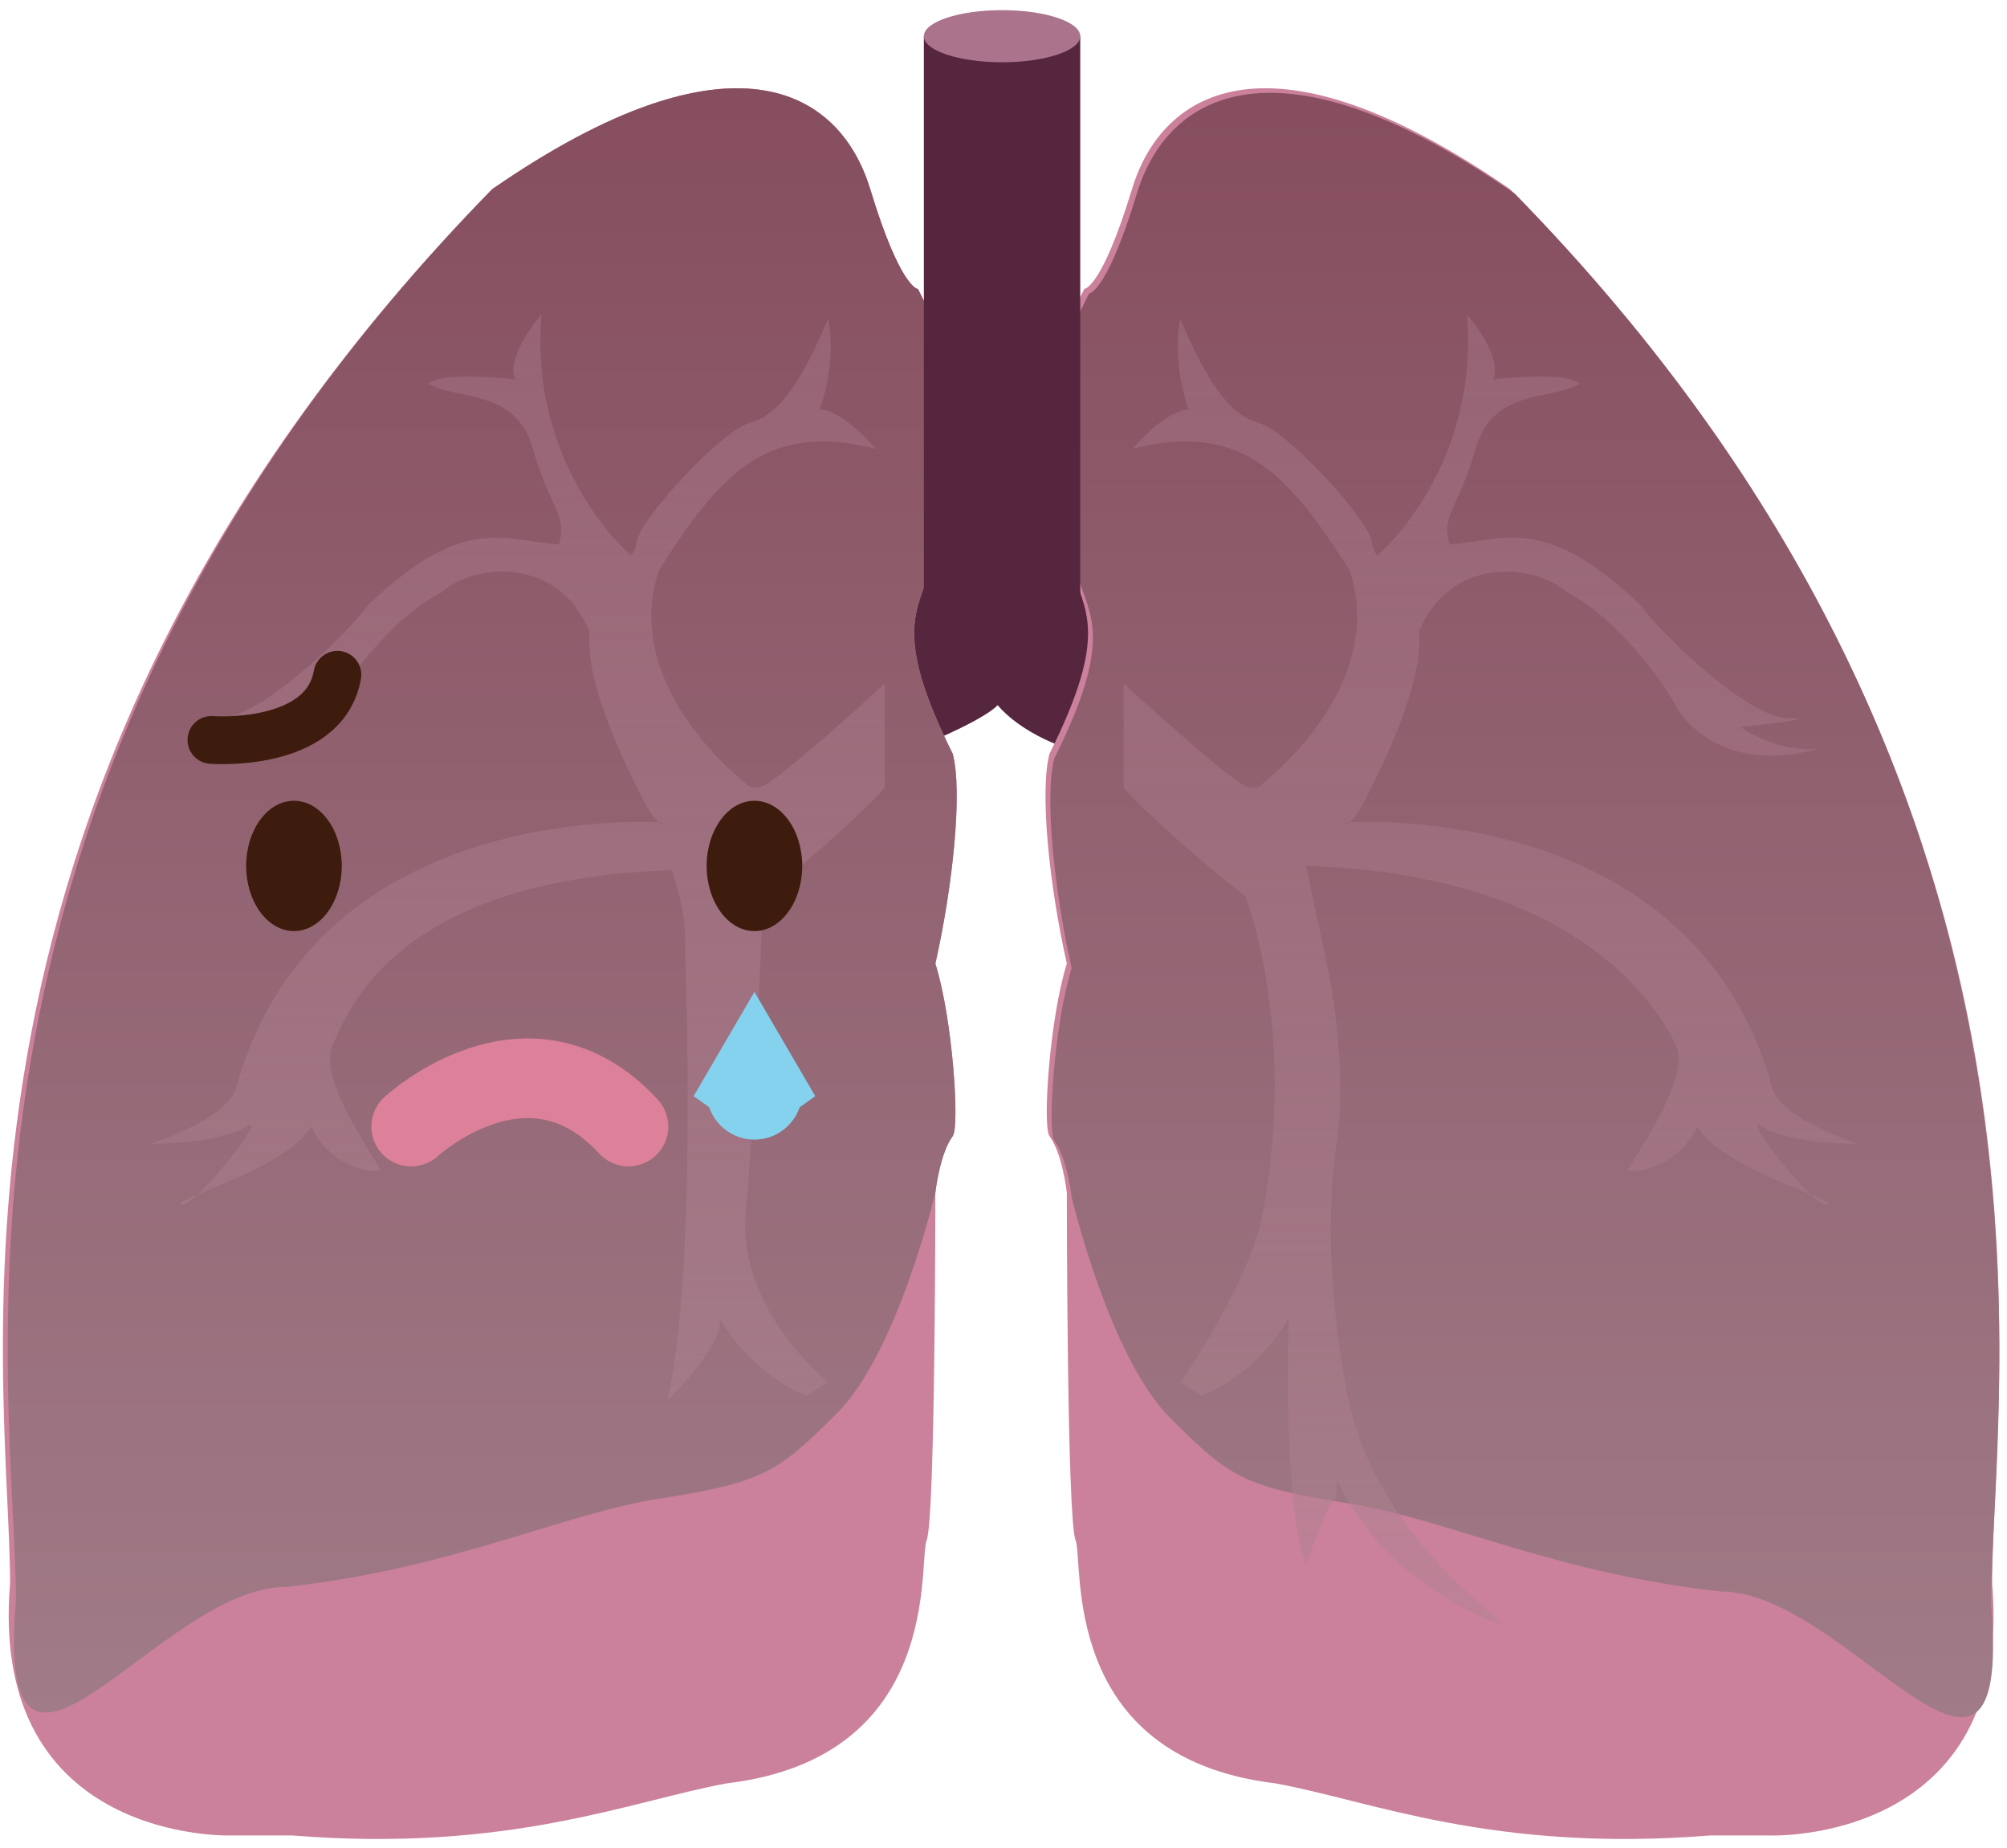 <?xml version="1.0" encoding="UTF-8" standalone="no"?>
<svg width="126px" height="116px" viewBox="0 0 126 116" version="1.1" xmlns="http://www.w3.org/2000/svg" xmlns:xlink="http://www.w3.org/1999/xlink" xmlns:sketch="http://www.bohemiancoding.com/sketch/ns">
    <!-- Generator: Sketch 3.3.2 (12043) - http://www.bohemiancoding.com/sketch -->
    <title>lung</title>
    <desc>Created with Sketch.</desc>
    <defs>
        <linearGradient x1="50%" y1="0%" x2="50%" y2="100%" id="linearGradient-1">
            <stop stop-color="#854C5D" offset="0%"></stop>
            <stop stop-color="#A37F8B" offset="100%"></stop>
        </linearGradient>
        <linearGradient x1="50%" y1="0%" x2="50%" y2="100%" id="linearGradient-2">
            <stop stop-color="#976475" offset="0%"></stop>
            <stop stop-color="#AF8392" stop-opacity="0.451" offset="100%"></stop>
        </linearGradient>
    </defs>
    <g id="Welcome" stroke="none" stroke-width="1" fill="none" fill-rule="evenodd" sketch:type="MSPage">
        <g id="Desktop" sketch:type="MSArtboardGroup" transform="translate(-669, -762)">
            <g id="Bejing" sketch:type="MSLayerGroup" transform="translate(655, 722)">
                <g id="lung" transform="translate(0, 27)" sketch:type="MSShapeGroup">
                    <path d="M68.182,54.084 L68.182,43.091 L76.909,43.091 L76.909,43.091 L85.636,43.091 L85.636,54.545 L84.048,54.545 L84.818,56.727 C84.818,56.727 84.273,60.273 82.636,60.273 C81,60.273 78,58.909 76.636,57.273 C75.273,58.636 69.273,60.818 69.273,60.818 L67.636,54.545 L68.182,54.084 Z" id="middle" fill="#56263E"></path>
                    <path d="M28.541,128.235 C28.541,128.235 13.269,128.78 14.632,112.417 C14.632,99.326 8.087,62.508 44.905,24.871 C59.905,14.508 66.723,18.599 68.632,24.871 C70.541,31.144 71.632,31.144 71.632,31.144 L72.45,32.78 L72.996,34.69 C72.996,34.69 73.269,45.871 72.45,48.599 C71.632,51.326 69.996,52.69 73.814,60.326 C74.442,62.711 73.814,68.67 72.723,73.498 C73.814,76.962 74.255,83.737 73.814,84.326 C72.996,85.417 72.723,87.871 72.723,87.871 C72.723,87.871 72.723,108.326 72.178,109.69 C71.632,111.053 73.269,123.326 59.632,124.962 C53.632,126.053 45.996,129.326 32.359,128.235 C30.723,128.235 28.541,128.235 28.541,128.235 Z" id="outer" fill="#CB819C"></path>
                    <path d="M93.996,128.235 C93.996,128.235 78.723,128.78 80.087,112.417 C80.087,99.326 73.541,62.508 110.359,24.871 C125.359,14.508 132.178,18.599 134.087,24.871 C135.996,31.144 137.087,31.144 137.087,31.144 L137.905,32.78 L138.45,34.69 C138.45,34.69 138.723,45.871 137.905,48.599 C137.087,51.326 135.45,52.69 139.269,60.326 C139.896,62.711 139.269,68.67 138.178,73.498 C139.269,76.962 139.71,83.737 139.269,84.326 C138.45,85.417 138.178,87.871 138.178,87.871 C138.178,87.871 138.178,108.326 137.632,109.69 C137.087,111.053 138.723,123.326 125.087,124.962 C119.087,126.053 111.45,129.326 97.814,128.235 C96.178,128.235 93.996,128.235 93.996,128.235 Z" id="outer" fill="#CB819C" transform="translate(109.577, 73.498) scale(-1, 1) translate(-109.577, -73.498) "></path>
                    <path d="M15,113.455 C15,100.364 8.087,62.508 44.905,24.871 C59.905,14.508 66.723,18.599 68.632,24.871 C70.541,31.144 71.632,31.144 71.632,31.144 L72.45,32.78 L72.996,34.69 C72.996,34.69 73.269,45.871 72.45,48.599 C71.632,51.326 69.996,52.69 73.814,60.326 C74.442,62.711 73.814,68.67 72.723,73.498 C73.814,76.962 74.255,83.737 73.814,84.326 C72.996,85.417 72.723,87.871 72.723,87.871 C72.723,87.871 70.364,97.909 66.545,101.727 C62.727,105.545 61.909,106.091 54.818,107.182 C48.818,108.273 42,111.545 31.909,112.636 C24,112.636 13.636,129.818 15,113.455 Z" id="inner" fill="url(#linearGradient-1)"></path>
                    <path d="M80.455,113.742 C80.455,100.651 73.541,62.795 110.359,25.158 C125.359,14.795 132.178,18.886 134.087,25.158 C135.996,31.431 137.087,31.431 137.087,31.431 L137.905,33.068 L138.45,34.977 C138.45,34.977 138.723,46.158 137.905,48.886 C137.087,51.613 135.45,52.977 139.269,60.613 C139.896,62.999 139.269,68.957 138.178,73.785 C139.269,77.249 139.71,84.024 139.269,84.613 C138.45,85.704 138.178,88.158 138.178,88.158 C138.178,88.158 135.818,98.196 132,102.014 C128.182,105.833 127.364,106.378 120.273,107.469 C114.273,108.56 107.455,111.833 97.364,112.923 C89.455,112.923 79.091,130.105 80.455,113.742 Z" id="inner" fill="url(#linearGradient-1)" transform="translate(109.729, 69.818) scale(-1, 1) translate(-109.729, -69.818) "></path>
                    <rect id="Rectangle-3" fill="#56263E" x="72" y="15.273" width="9.818" height="39.273"></rect>
                    <ellipse id="Oval-4" fill="#AB738C" cx="76.909" cy="15.273" rx="4.909" ry="1.636"></ellipse>
                    <path d="M60.818,62.182 C60.818,62.182 52.909,56.182 55.364,48.818 C59.455,42.273 62.455,39.545 69,41.182 C66.545,38.455 65.455,38.727 65.455,38.727 C65.455,38.727 66.545,36 66,33 C64.364,36.818 63,39 61.091,39.545 C59.182,40.091 54.273,45.545 54,46.909 C53.727,48.273 53.455,47.727 53.455,47.727 C53.455,47.727 47.182,42.273 48,32.727 C45.545,35.727 46.364,36.818 46.364,36.818 C46.364,36.818 41.727,36.273 40.909,37.091 C42.818,38.182 46.364,37.364 47.455,41.182 C48.545,45 49.636,45.273 49.091,47.182 C45.545,46.909 43.091,45.273 37.091,51 C35.727,52.909 30.273,58.091 27.818,58.091 C25.364,58.091 30.818,58.636 30.818,58.636 C30.818,58.636 28.636,60.273 25.909,60 C31.636,61.636 34.364,58.364 34.909,57.273 C35.455,56.182 38.455,51.818 41.727,50.182 C43.909,48.273 49.091,48 51,52.636 C50.727,55.909 53.182,60.818 54.273,63 C55.364,65.182 55.636,64.636 55.636,64.636 C55.636,64.636 34.091,63 28.909,81 C28.636,83.182 23.455,84.818 23.455,84.818 C23.455,84.818 27.818,84.818 29.455,83.727 C31.091,82.636 26.182,88.909 25.364,88.636 C24.545,88.364 31.909,86.455 33.545,83.727 C34.636,86.182 37.364,86.727 37.909,86.455 C36,83.455 34.091,80.182 34.909,78.545 C35.727,76.909 38.455,68.182 56.182,67.636 C57.273,70.909 57,72.545 57,72.545 C57,72.545 57.818,92.455 55.909,100.909 C59.727,97.091 59.182,95.727 59.182,95.727 C59.182,95.727 60.818,99 64.636,100.636 C66.273,99.545 66,99.818 66,99.818 C66,99.818 60.273,95.182 60.818,89.182 C61.364,83.182 61.909,69.273 61.909,69.273 C61.909,69.273 66.818,65.455 69.545,62.455 L69.545,55.909 C69.545,55.909 62.455,62.455 61.636,62.455 C60.818,62.455 60.818,62.182 60.818,62.182 Z" id="roots" fill="url(#linearGradient-2)"></path>
                    <path d="M121.909,62.182 C121.909,62.182 114,56.182 116.455,48.818 C120.545,42.273 123.545,39.545 130.091,41.182 C127.636,38.455 126.545,38.727 126.545,38.727 C126.545,38.727 127.636,36 127.091,33 C125.455,36.818 124.091,39 122.182,39.545 C120.273,40.091 115.364,45.545 115.091,46.909 C114.818,48.273 114.545,47.727 114.545,47.727 C114.545,47.727 108.273,42.273 109.091,32.727 C106.636,35.727 107.455,36.818 107.455,36.818 C107.455,36.818 102.818,36.273 102,37.091 C103.909,38.182 107.455,37.364 108.545,41.182 C109.636,45 110.727,45.273 110.182,47.182 C106.636,46.909 104.182,45.273 98.182,51 C96.818,52.909 91.364,58.091 88.909,58.091 C86.455,58.091 91.909,58.636 91.909,58.636 C91.909,58.636 89.727,60.273 87,60 C92.727,61.636 95.455,58.364 96,57.273 C96.545,56.182 99.545,51.818 102.818,50.182 C105,48.273 110.182,48 112.091,52.636 C111.818,55.909 114.273,60.818 115.364,63 C116.455,65.182 116.727,64.636 116.727,64.636 C116.727,64.636 95.182,63 90,81 C89.727,83.182 84.545,84.818 84.545,84.818 C84.545,84.818 88.909,84.818 90.545,83.727 C92.182,82.636 87.273,88.909 86.455,88.636 C85.636,88.364 93,86.455 94.636,83.727 C95.727,86.182 98.455,86.727 99,86.455 C97.091,83.455 95.182,80.182 96,78.545 C96.818,76.909 101.455,67.909 119.182,67.364 L118.091,72.545 C118.091,72.545 116.455,79.091 117.273,84.818 C118.091,90.545 117.344,96.367 116.727,99.818 C115.091,110.455 104.455,115.909 107.455,114.818 C115.909,111.273 117.224,105.192 117.273,106.091 C117.43,109.001 116.727,104.182 119.182,111.273 C120.681,107.612 120.273,95.727 120.273,95.727 C120.273,95.727 121.909,99 125.727,100.636 C127.364,99.545 127.091,99.818 127.091,99.818 C127.091,99.818 122.728,93.584 121.909,89.182 C119.727,77.455 123,69.273 123,69.273 C123,69.273 127.909,65.455 130.636,62.455 L130.636,55.909 C130.636,55.909 123.545,62.455 122.727,62.455 C121.909,62.455 121.909,62.182 121.909,62.182 Z" id="roots" fill="url(#linearGradient-2)" transform="translate(107.591, 73.841) scale(-1, 1) translate(-107.591, -73.841) "></path>
                    <g id="face" transform="translate(27.273, 55.091)">
                        <ellipse id="Oval-1" fill="#3D1C0D" cx="5.182" cy="12.273" rx="3" ry="4.091"></ellipse>
                        <ellipse id="Oval-1-Copy" fill="#3D1C0D" cx="34.091" cy="12.273" rx="3" ry="4.091"></ellipse>
                        <path d="M12.543,28.636 C12.543,28.636 19.909,21.818 26.182,28.636" id="Path-3" stroke="#DD819A" stroke-width="5" stroke-linecap="round"></path>
                        <path d="M0,4.364 C0,4.364 7.091,4.909 7.909,0.273" id="Path-5" stroke="#3D1C0D" stroke-width="3" stroke-linecap="round"></path>
                        <g id="tear" transform="translate(31.091, 20.182)" fill="#85D2EE">
                            <ellipse id="Oval-3" cx="3" cy="6.273" rx="3" ry="3"></ellipse>
                            <polygon id="Triangle-1" points="3 0 6.818 6.545 3 9.273 -0.818 6.545 "></polygon>
                        </g>
                    </g>
                </g>
            </g>
        </g>
    </g>
</svg>